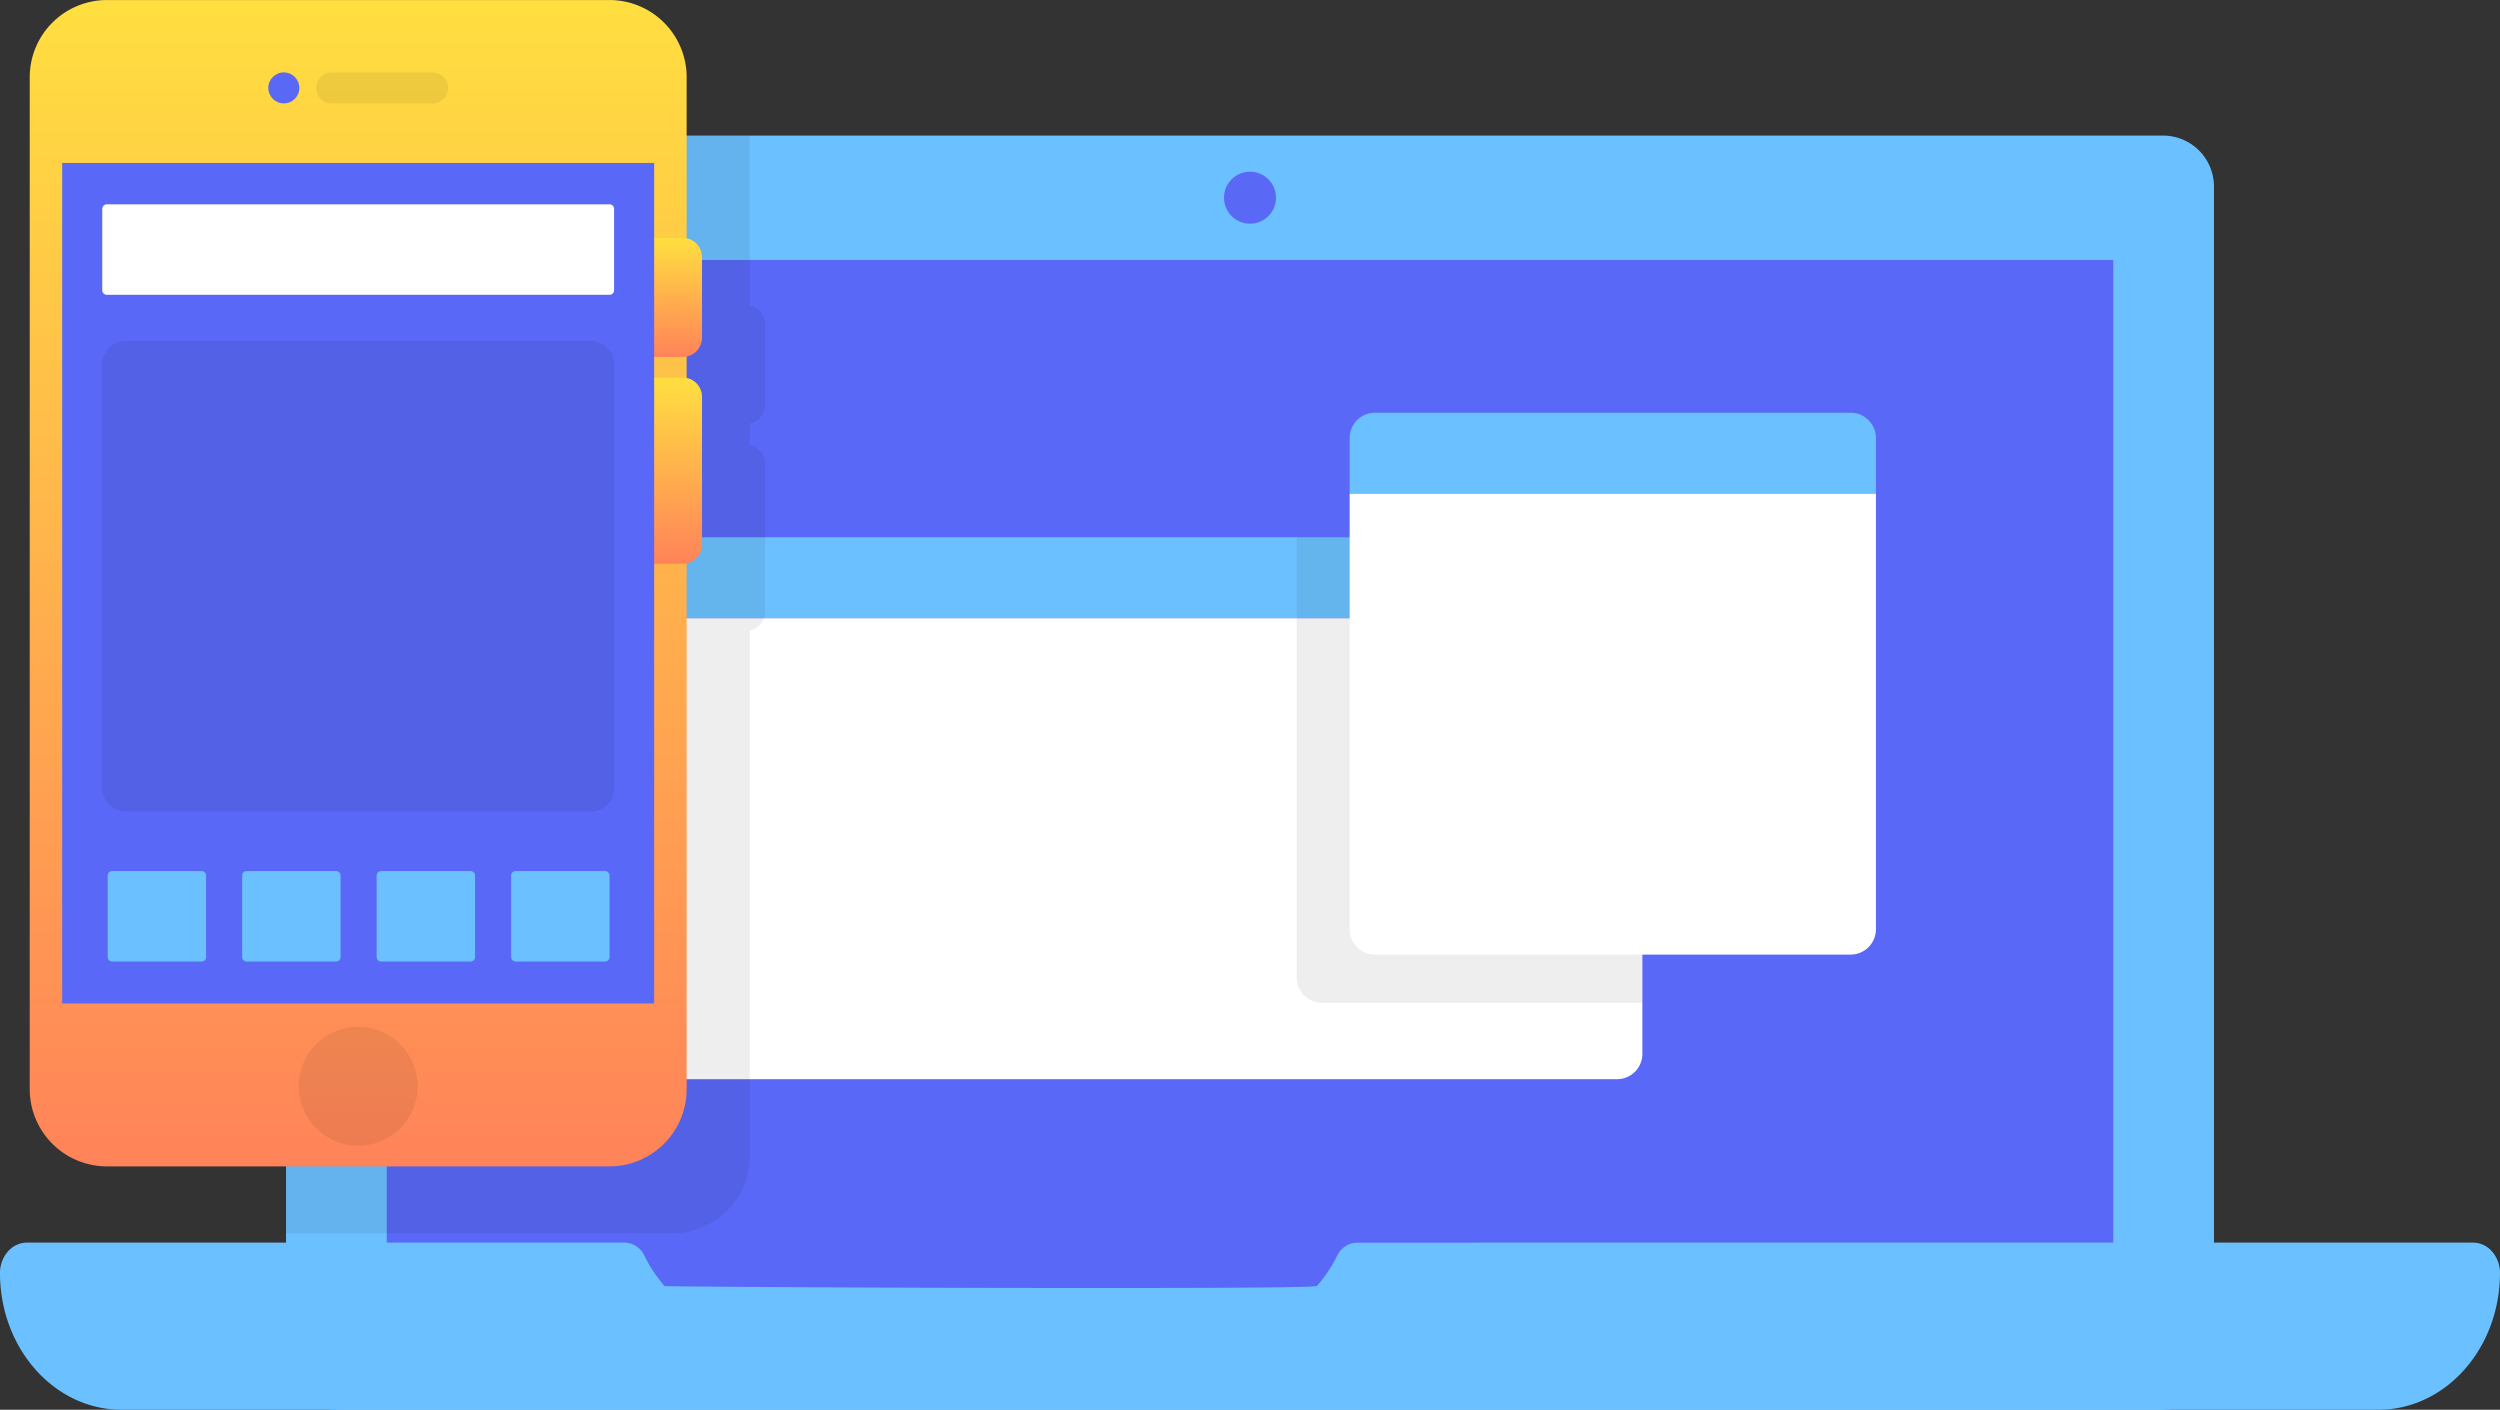<svg xmlns="http://www.w3.org/2000/svg" xmlns:xlink="http://www.w3.org/1999/xlink" width="353.046" height="199.083" viewBox="0 0 353.046 199.083">
  <rect x="0" y="0" width="353.046" height="199.083" fill="#333333" stroke="none"/>
  <defs>
    <linearGradient id="linear-gradient" x1="0.5" x2="0.5" y2="1" gradientUnits="objectBoundingBox">
      <stop offset="0" stop-color="#ffdf40"/>
      <stop offset="1" stop-color="#ff8359"/>
    </linearGradient>
  </defs>
  <g id="laptop" transform="translate(-109.644 -185.582)">
    <g id="Group_16" data-name="Group 16" transform="translate(150.038 204.732)">
      <path id="Path_10" data-name="Path 10" d="M1174.239,2640.885a7.2,7.2,0,0,0-7.2-7.2H909.176a7.2,7.2,0,0,0-7.2,7.2v165.539a7.2,7.2,0,0,0,7.2,7.2h257.866a7.2,7.2,0,0,0,7.2-7.2Z" transform="translate(-901.979 -2633.688)" fill="#6bc0ff" fill-rule="evenodd"/>
    </g>
    <g id="Group_17" data-name="Group 17" transform="translate(164.259 222.304)">
      <rect id="Rectangle_6" data-name="Rectangle 6" width="243.817" height="150.556" transform="translate(0)" fill="#5968f6"/>
    </g>
    <g id="Group_18" data-name="Group 18" transform="translate(109.644 361.057)">
      <path id="Path_11" data-name="Path 11" d="M839.869,2327.666a3.171,3.171,0,0,1,2.863-1.8c18.725-.016,157.509-.016,157.509-.016a3.616,3.616,0,0,1,2.7,1.259,4.582,4.582,0,0,1,1.119,3.042h0c0,10.66-7.686,19.305-17.163,19.305H668.183c-9.479,0-17.163-8.645-17.163-19.305h0a4.59,4.59,0,0,1,1.12-3.042,3.614,3.614,0,0,1,2.7-1.259h84.291a3.193,3.193,0,0,1,2.878,1.81,18.61,18.61,0,0,0,2.881,4.338c3.22.147,88.864.53,92.082,0A19.285,19.285,0,0,0,839.869,2327.666Z" transform="translate(-651.02 -2325.851)" fill="#6bc1ff" fill-rule="evenodd"/>
    </g>
    <g id="Group_19" data-name="Group 19" transform="translate(197.775 261.457)">
      <path id="Path_12" data-name="Path 12" d="M796.39,837.274a3.58,3.58,0,0,0-3.582-3.581H656.168a3.581,3.581,0,0,0-3.582,3.581v7.853h143.8Z" transform="translate(-652.587 -833.694)" fill="#6bc1ff" fill-rule="evenodd"/>
    </g>
    <g id="Group_20" data-name="Group 20" transform="translate(197.775 272.896)">
      <path id="Path_13" data-name="Path 13" d="M796.39-4828.336a3.58,3.58,0,0,1-3.582,3.58H656.168a3.581,3.581,0,0,1-3.582-3.58v-61.506h143.8Z" transform="translate(-652.587 4889.842)" fill="#fff" fill-rule="evenodd"/>
    </g>
    <g id="Group_21" data-name="Group 21" transform="translate(300.241 243.865)">
      <path id="Path_14" data-name="Path 14" d="M411.591,837.274a3.582,3.582,0,0,0-3.582-3.581H340.852a3.58,3.58,0,0,0-3.582,3.581v7.853h74.32Z" transform="translate(-337.27 -833.694)" fill="#6bc1ff" fill-rule="evenodd"/>
    </g>
    <g id="Group_22" data-name="Group 22" transform="translate(292.765 261.454)">
      <path id="Path_15" data-name="Path 15" d="M270.335-4873.653H225.1a3.583,3.583,0,0,1-3.582-3.58V-4939.4h48.814Z" transform="translate(-221.521 4939.398)" fill="rgba(0,0,0,0.07)" fill-rule="evenodd"/>
    </g>
    <g id="Group_23" data-name="Group 23" transform="translate(300.241 255.302)">
      <path id="Path_16" data-name="Path 16" d="M411.591-4828.336a3.58,3.58,0,0,1-1.05,2.531,3.563,3.563,0,0,1-2.533,1.049H340.852a3.567,3.567,0,0,1-2.533-1.049,3.579,3.579,0,0,1-1.049-2.531v-61.506h74.32Z" transform="translate(-337.27 4889.842)" fill="#fff" fill-rule="evenodd"/>
    </g>
    <g id="Group_24" data-name="Group 24" transform="translate(282.495 209.828)">
      <circle id="Ellipse_3" data-name="Ellipse 3" cx="3.672" cy="3.672" r="3.672" fill="#5969f6"/>
    </g>
    <g id="Group_25" data-name="Group 25" transform="translate(150.037 204.73)">
      <path id="Path_17" data-name="Path 17" d="M926.721,2092.219a10.9,10.9,0,0,1,.067,1.2v22.751a2.711,2.711,0,0,1,2.171,2.654V2130.2a2.712,2.712,0,0,1-2.171,2.66v3.027a2.717,2.717,0,0,1,2.171,2.66v20.873a2.707,2.707,0,0,1-2.171,2.655v74.25a10.907,10.907,0,0,1-10.9,10.906H861.3V2099.417a7.2,7.2,0,0,1,7.2-7.2Z" transform="translate(-861.297 -2092.219)" fill="rgba(0,0,0,0.07)" fill-rule="evenodd"/>
    </g>
    <g id="Group_26" data-name="Group 26" transform="translate(113.842 185.582)">
      <path id="Path_18" data-name="Path 18" d="M1372.208,1644.015a10.9,10.9,0,0,0-10.906-10.9h-70.957a10.909,10.909,0,0,0-10.906,10.9v142.911a10.909,10.909,0,0,0,10.906,10.9H1361.3a10.9,10.9,0,0,0,10.906-10.9Z" transform="translate(-1279.439 -1633.11)" fill-rule="evenodd" fill="url(#linear-gradient)"/>
    </g>
    <g id="Group_27" data-name="Group 27" transform="translate(180.659 219.183)">
      <path id="Path_19" data-name="Path 19" d="M415.986,169.279a2.711,2.711,0,0,0-2.712-2.712H396.262a8.4,8.4,0,0,0-8.4,8.4v0a8.4,8.4,0,0,0,8.4,8.4h17.012a2.711,2.711,0,0,0,2.712-2.712Z" transform="translate(-387.863 -166.567)" fill-rule="evenodd" fill="url(#linear-gradient)"/>
    </g>
    <g id="Group_28" data-name="Group 28" transform="translate(180.659 238.907)">
      <path id="Path_20" data-name="Path 20" d="M415.986,263.431a2.712,2.712,0,0,0-2.712-2.712H398.768a10.905,10.905,0,0,0-10.9,10.9v4.488a10.905,10.905,0,0,0,10.9,10.9h14.507a2.712,2.712,0,0,0,2.712-2.712Z" transform="translate(-387.863 -260.719)" fill-rule="evenodd" fill="url(#linear-gradient)"/>
    </g>
    <g id="Group_29" data-name="Group 29" transform="translate(154.29 195.809)">
      <path id="Path_21" data-name="Path 21" d="M275.52,45.643a2.19,2.19,0,0,0-2.19-2.191H259.084a2.19,2.19,0,0,0-2.19,2.191h0a2.19,2.19,0,0,0,2.19,2.191H273.33a2.19,2.19,0,0,0,2.19-2.191Z" transform="translate(-256.893 -43.452)" fill="rgba(0,0,0,0.07)" fill-rule="evenodd"/>
    </g>
    <g id="Group_30" data-name="Group 30" transform="translate(118.426 208.592)">
      <rect id="Rectangle_7" data-name="Rectangle 7" width="83.598" height="118.701" transform="translate(0 0)" fill="#5968f6"/>
    </g>
    <g id="Group_31" data-name="Group 31" transform="translate(151.825 330.58)">
      <circle id="Ellipse_4" data-name="Ellipse 4" cx="8.4" cy="8.4" r="8.4" fill="rgba(0,0,0,0.07)"/>
    </g>
    <g id="Group_32" data-name="Group 32" transform="translate(147.533 195.807)">
      <circle id="Ellipse_5" data-name="Ellipse 5" cx="2.191" cy="2.191" r="2.191" fill="#5969f6"/>
    </g>
    <g id="Group_33" data-name="Group 33" transform="translate(124.087 214.437)">
      <path id="Path_22" data-name="Path 22" d="M1369.1,890.685a.637.637,0,0,0-.637-.639h-71a.64.64,0,0,0-.641.639v11.5a.64.64,0,0,0,.641.639h71a.637.637,0,0,0,.637-.639Z" transform="translate(-1296.824 -890.046)" fill="#fff" fill-rule="evenodd"/>
    </g>
    <g id="Group_34" data-name="Group 34" transform="translate(124.087 233.721)">
      <path id="Path_23" data-name="Path 23" d="M1369.1,4631.556a3.322,3.322,0,0,0-3.322-3.324H1300.15a3.323,3.323,0,0,0-3.325,3.324v59.825a3.323,3.323,0,0,0,3.325,3.323h65.627a3.322,3.322,0,0,0,3.322-3.323Z" transform="translate(-1296.824 -4628.232)" fill="rgba(0,0,0,0.07)" fill-rule="evenodd"/>
    </g>
    <g id="Group_35" data-name="Group 35" transform="translate(124.85 308.594)">
      <path id="Path_24" data-name="Path 24" d="M263.29,890.685a.639.639,0,0,0-.639-.639H250.03a.639.639,0,0,0-.639.639v11.5a.639.639,0,0,0,.639.639h12.621a.639.639,0,0,0,.639-.639Z" transform="translate(-249.391 -890.046)" fill="#6bc1ff" fill-rule="evenodd"/>
    </g>
    <g id="Group_36" data-name="Group 36" transform="translate(143.842 308.594)">
      <path id="Path_25" data-name="Path 25" d="M263.29,890.685a.639.639,0,0,0-.639-.639H250.03a.639.639,0,0,0-.639.639v11.5a.639.639,0,0,0,.639.639h12.621a.639.639,0,0,0,.639-.639Z" transform="translate(-249.391 -890.046)" fill="#6bc1ff" fill-rule="evenodd"/>
    </g>
    <g id="Group_37" data-name="Group 37" transform="translate(162.834 308.594)">
      <path id="Path_26" data-name="Path 26" d="M263.29,890.685a.639.639,0,0,0-.639-.639H250.03a.639.639,0,0,0-.639.639v11.5a.639.639,0,0,0,.639.639h12.621a.639.639,0,0,0,.639-.639Z" transform="translate(-249.391 -890.046)" fill="#6bc1ff" fill-rule="evenodd"/>
    </g>
    <g id="Group_38" data-name="Group 38" transform="translate(181.826 308.594)">
      <path id="Path_27" data-name="Path 27" d="M263.29,890.685a.639.639,0,0,0-.639-.639H250.03a.639.639,0,0,0-.639.639v11.5a.639.639,0,0,0,.639.639h12.621a.639.639,0,0,0,.639-.639Z" transform="translate(-249.391 -890.046)" fill="#6bc1ff" fill-rule="evenodd"/>
    </g>
  </g>
</svg>
